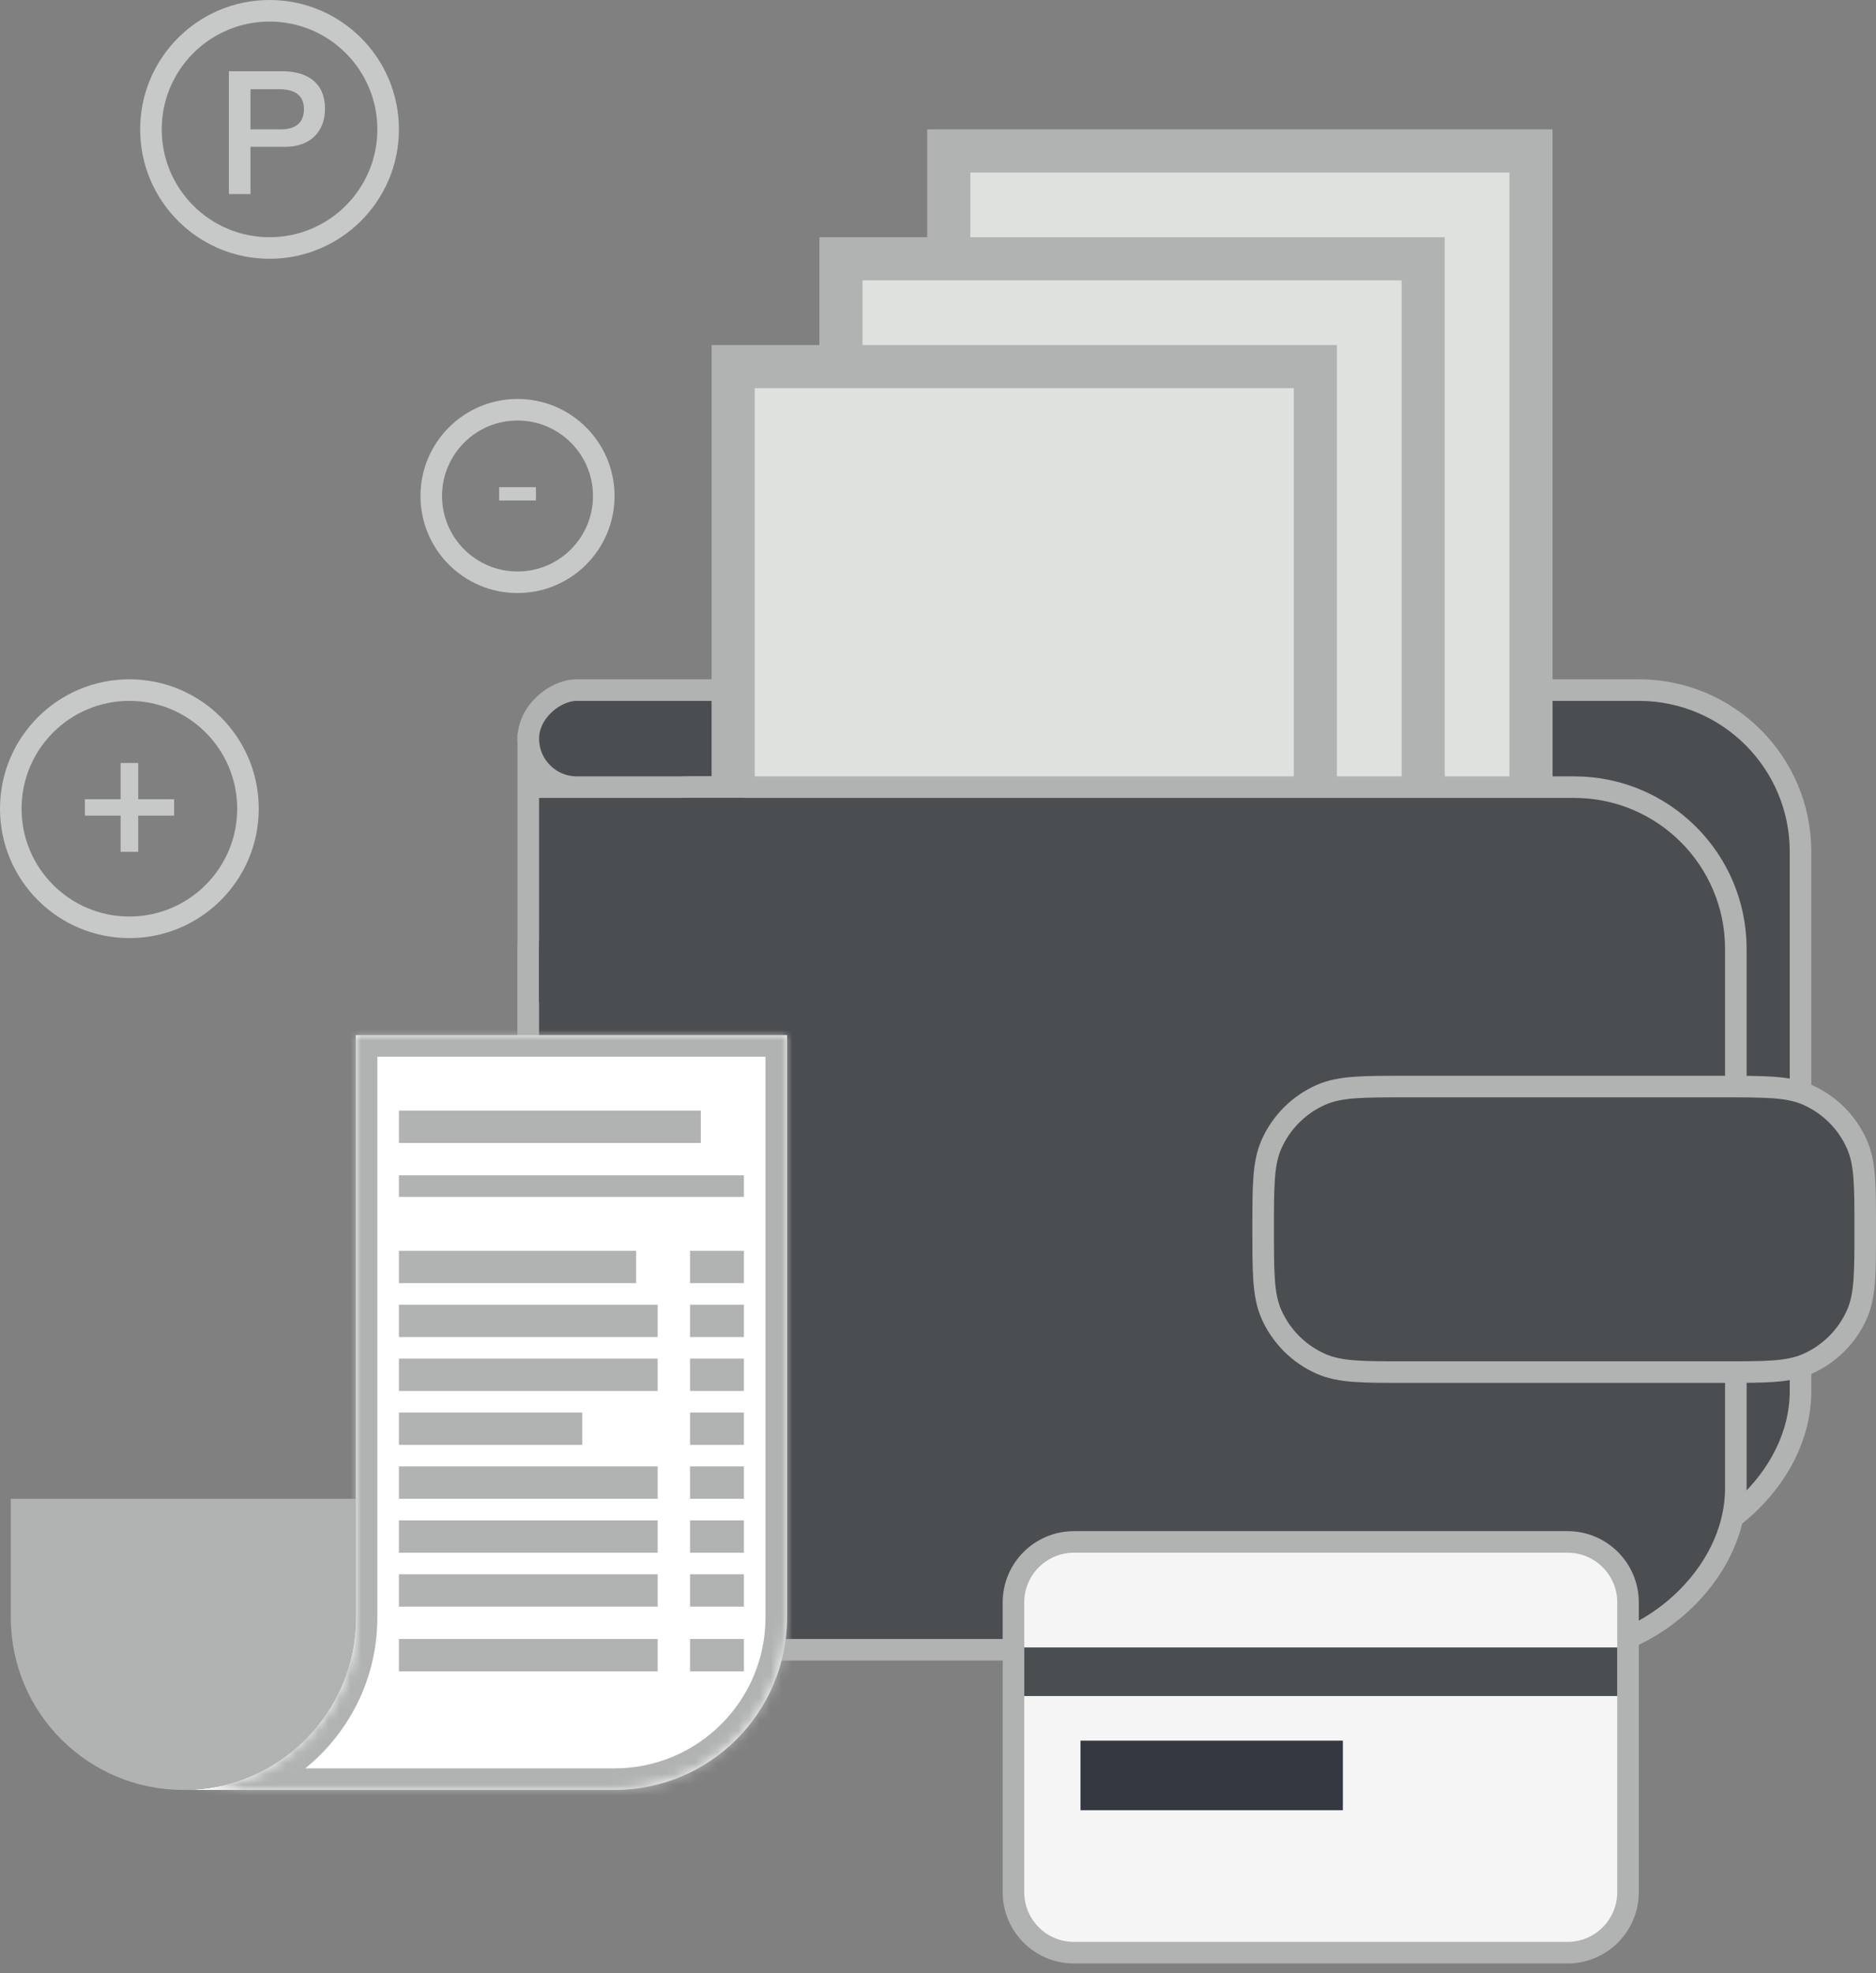 <svg width="174" height="183" viewBox="0 0 174 183" fill="none" xmlns="http://www.w3.org/2000/svg">
<rect x="0" y="0" width="174" height="183" fill="#808080" stroke="none"/>
<rect x="56" y="144" width="80" height="111" rx="15" transform="rotate(-90 56 144)" fill="#4B4E51" stroke="#B1B3B2" stroke-width="2"/>
<rect x="48" y="102" width="34" height="14" transform="rotate(-90 48 102)" fill="#B1B3B2"/>
<rect x="49" y="73" width="9" height="82" rx="4.5" transform="rotate(-90 49 73)" fill="#4B4E51" stroke="#B1B3B2" stroke-width="2"/>
<path d="M88 14L142 14V101H88V14Z" fill="#DFE1DF" stroke="#B1B3B2" stroke-width="4"/>
<path d="M78 24L132 24V111H78V24Z" fill="#DFE1DF" stroke="#B1B3B2" stroke-width="4"/>
<path d="M68 34H122V121H68V34Z" fill="#DFE1DF" stroke="#B1B3B2" stroke-width="4"/>
<rect x="49" y="153" width="80" height="112" rx="15" transform="rotate(-90 49 153)" fill="#4B4E51" stroke="#B1B3B2" stroke-width="2"/>
<rect x="50" y="93" width="19" height="19" transform="rotate(-90 50 93)" fill="#4B4E51"/>
<path d="M122.518 126.483C123.44 126.891 124.449 127.075 125.685 127.164C126.903 127.252 128.416 127.252 130.359 127.252L130.399 127.252L159.759 127.252L159.799 127.252C161.742 127.252 163.255 127.252 164.473 127.164C165.709 127.075 166.718 126.891 167.64 126.483C169.688 125.578 171.325 123.941 172.231 121.893C172.639 120.971 172.823 119.961 172.912 118.725C173 117.507 173 115.994 173 114.051L173 114.011L173 113.971C173 112.028 173 110.515 172.912 109.297C172.823 108.061 172.639 107.052 172.231 106.129C171.325 104.081 169.688 102.445 167.64 101.539C166.718 101.131 165.709 100.947 164.473 100.858C163.255 100.77 161.742 100.77 159.799 100.77L159.759 100.77L130.399 100.77L130.359 100.77C128.416 100.77 126.903 100.77 125.685 100.858C124.449 100.947 123.44 101.131 122.518 101.539C120.47 102.445 118.833 104.081 117.927 106.129C117.519 107.052 117.335 108.061 117.246 109.297C117.158 110.515 117.158 112.028 117.158 113.971L117.158 114.011L117.158 114.051C117.158 115.994 117.158 117.507 117.246 118.725C117.335 119.961 117.519 120.971 117.927 121.893C118.833 123.941 120.47 125.578 122.518 126.483Z" fill="#4B4E51" stroke="#B1B3B2" stroke-width="2"/>
<mask id="path-10-inside-1_3393_19980" fill="white">
<path fill-rule="evenodd" clip-rule="evenodd" d="M57 166C65.837 166 73 158.837 73 150L73 96L33 96L33 150C33 158.837 25.837 166 17 166L57 166Z"/>
</mask>
<path fill-rule="evenodd" clip-rule="evenodd" d="M57 166C65.837 166 73 158.837 73 150L73 96L33 96L33 150C33 158.837 25.837 166 17 166L57 166Z" fill="white"/>
<path d="M73 96L75 96L75 94L73 94L73 96ZM33 96L33 94L31 94L31 96L33 96ZM33 150L35 150L33 150ZM71 150C71 157.732 64.732 164 57 164L57 168C66.941 168 75 159.941 75 150L71 150ZM71 96L71 150L75 150L75 96L71 96ZM33 98L73 98L73 94L33 94L33 98ZM31 96L31 150L35 150L35 96L31 96ZM31 150C31 157.732 24.732 164 17 164L17 168C26.941 168 35 159.941 35 150L31 150ZM57 164L17 164L17 168L57 168L57 164Z" fill="#B1B3B2" mask="url(#path-10-inside-1_3393_19980)"/>
<path d="M32 150C32 158.284 25.284 165 17 165C8.716 165 2 158.284 2 150L2 140L32 140L32 150Z" fill="#B1B3B2" stroke="#B1B3B2" stroke-width="2"/>
<rect x="61" y="149" width="24" height="3" transform="rotate(-180 61 149)" fill="#B1B3B2"/>
<rect x="61" y="155" width="24" height="3" transform="rotate(-180 61 155)" fill="#B1B3B2"/>
<rect x="61" y="144" width="24" height="3" transform="rotate(-180 61 144)" fill="#B1B3B2"/>
<rect x="61" y="139" width="24" height="3" transform="rotate(-180 61 139)" fill="#B1B3B2"/>
<rect x="61" y="129" width="24" height="3" transform="rotate(-180 61 129)" fill="#B1B3B2"/>
<rect x="61" y="124" width="24" height="3" transform="rotate(-180 61 124)" fill="#B1B3B2"/>
<rect x="59" y="119" width="22" height="3" transform="rotate(-180 59 119)" fill="#B1B3B2"/>
<rect x="69" y="111" width="32" height="2" transform="rotate(-180 69 111)" fill="#B1B3B2"/>
<rect x="54" y="134" width="17" height="3" transform="rotate(-180 54 134)" fill="#B1B3B2"/>
<rect x="69" y="149" width="5" height="3" transform="rotate(-180 69 149)" fill="#B1B3B2"/>
<rect x="69" y="155" width="5" height="3" transform="rotate(-180 69 155)" fill="#B1B3B2"/>
<rect x="69" y="144" width="5" height="3" transform="rotate(-180 69 144)" fill="#B1B3B2"/>
<rect x="69" y="139" width="5" height="3" transform="rotate(-180 69 139)" fill="#B1B3B2"/>
<rect x="69" y="129" width="5" height="3" transform="rotate(-180 69 129)" fill="#B1B3B2"/>
<rect x="69" y="124" width="5" height="3" transform="rotate(-180 69 124)" fill="#B1B3B2"/>
<rect x="69" y="119" width="5" height="3" transform="rotate(-180 69 119)" fill="#B1B3B2"/>
<rect x="65" y="106" width="28" height="3" transform="rotate(-180 65 106)" fill="#B1B3B2"/>
<rect x="69" y="134" width="5" height="3" transform="rotate(-180 69 134)" fill="#B1B3B2"/>
<circle cx="12" cy="75" r="11" stroke="#C7C9C8" stroke-width="2"/>
<path d="M11.187 79H12.819V75.64H16.147V74.12H12.819V70.76H11.187V74.12H7.875V75.64H11.187V79Z" fill="#C7C9C8"/>
<circle cx="48" cy="46" r="8" stroke="#C7C9C8" stroke-width="2"/>
<path d="M49.707 45.183H46.297V46.417H49.707V45.183Z" fill="#C7C9C8"/>
<circle cx="25" cy="12" r="11" stroke="#C7C9C8" stroke-width="2"/>
<path d="M21.232 6.608V18H23.232V13.616H26.448C28.752 13.616 30.144 12.24 30.144 10.08C30.144 7.696 28.528 6.608 26.176 6.608H21.232ZM23.232 8.272H25.84C27.104 8.272 28.192 8.656 28.192 10.128C28.192 11.472 27.312 12 26.016 12H23.232V8.272Z" fill="#C7C9C8"/>
<path d="M145.389 143H99.611C96.512 143 94 145.512 94 148.611V175.482C94 178.581 96.512 181.094 99.611 181.094H145.389C148.488 181.094 151 178.581 151 175.482V148.611C151 145.512 148.488 143 145.389 143Z" fill="#F5F5F5" stroke="#B1B3B2" stroke-width="2"/>
<path d="M124.552 161.431H100.217V167.884H124.552V161.431Z" fill="#343841"/>
<path d="M150 152.787H95V157.292H150V152.787Z" fill="#4B4E51"/>
</svg>
